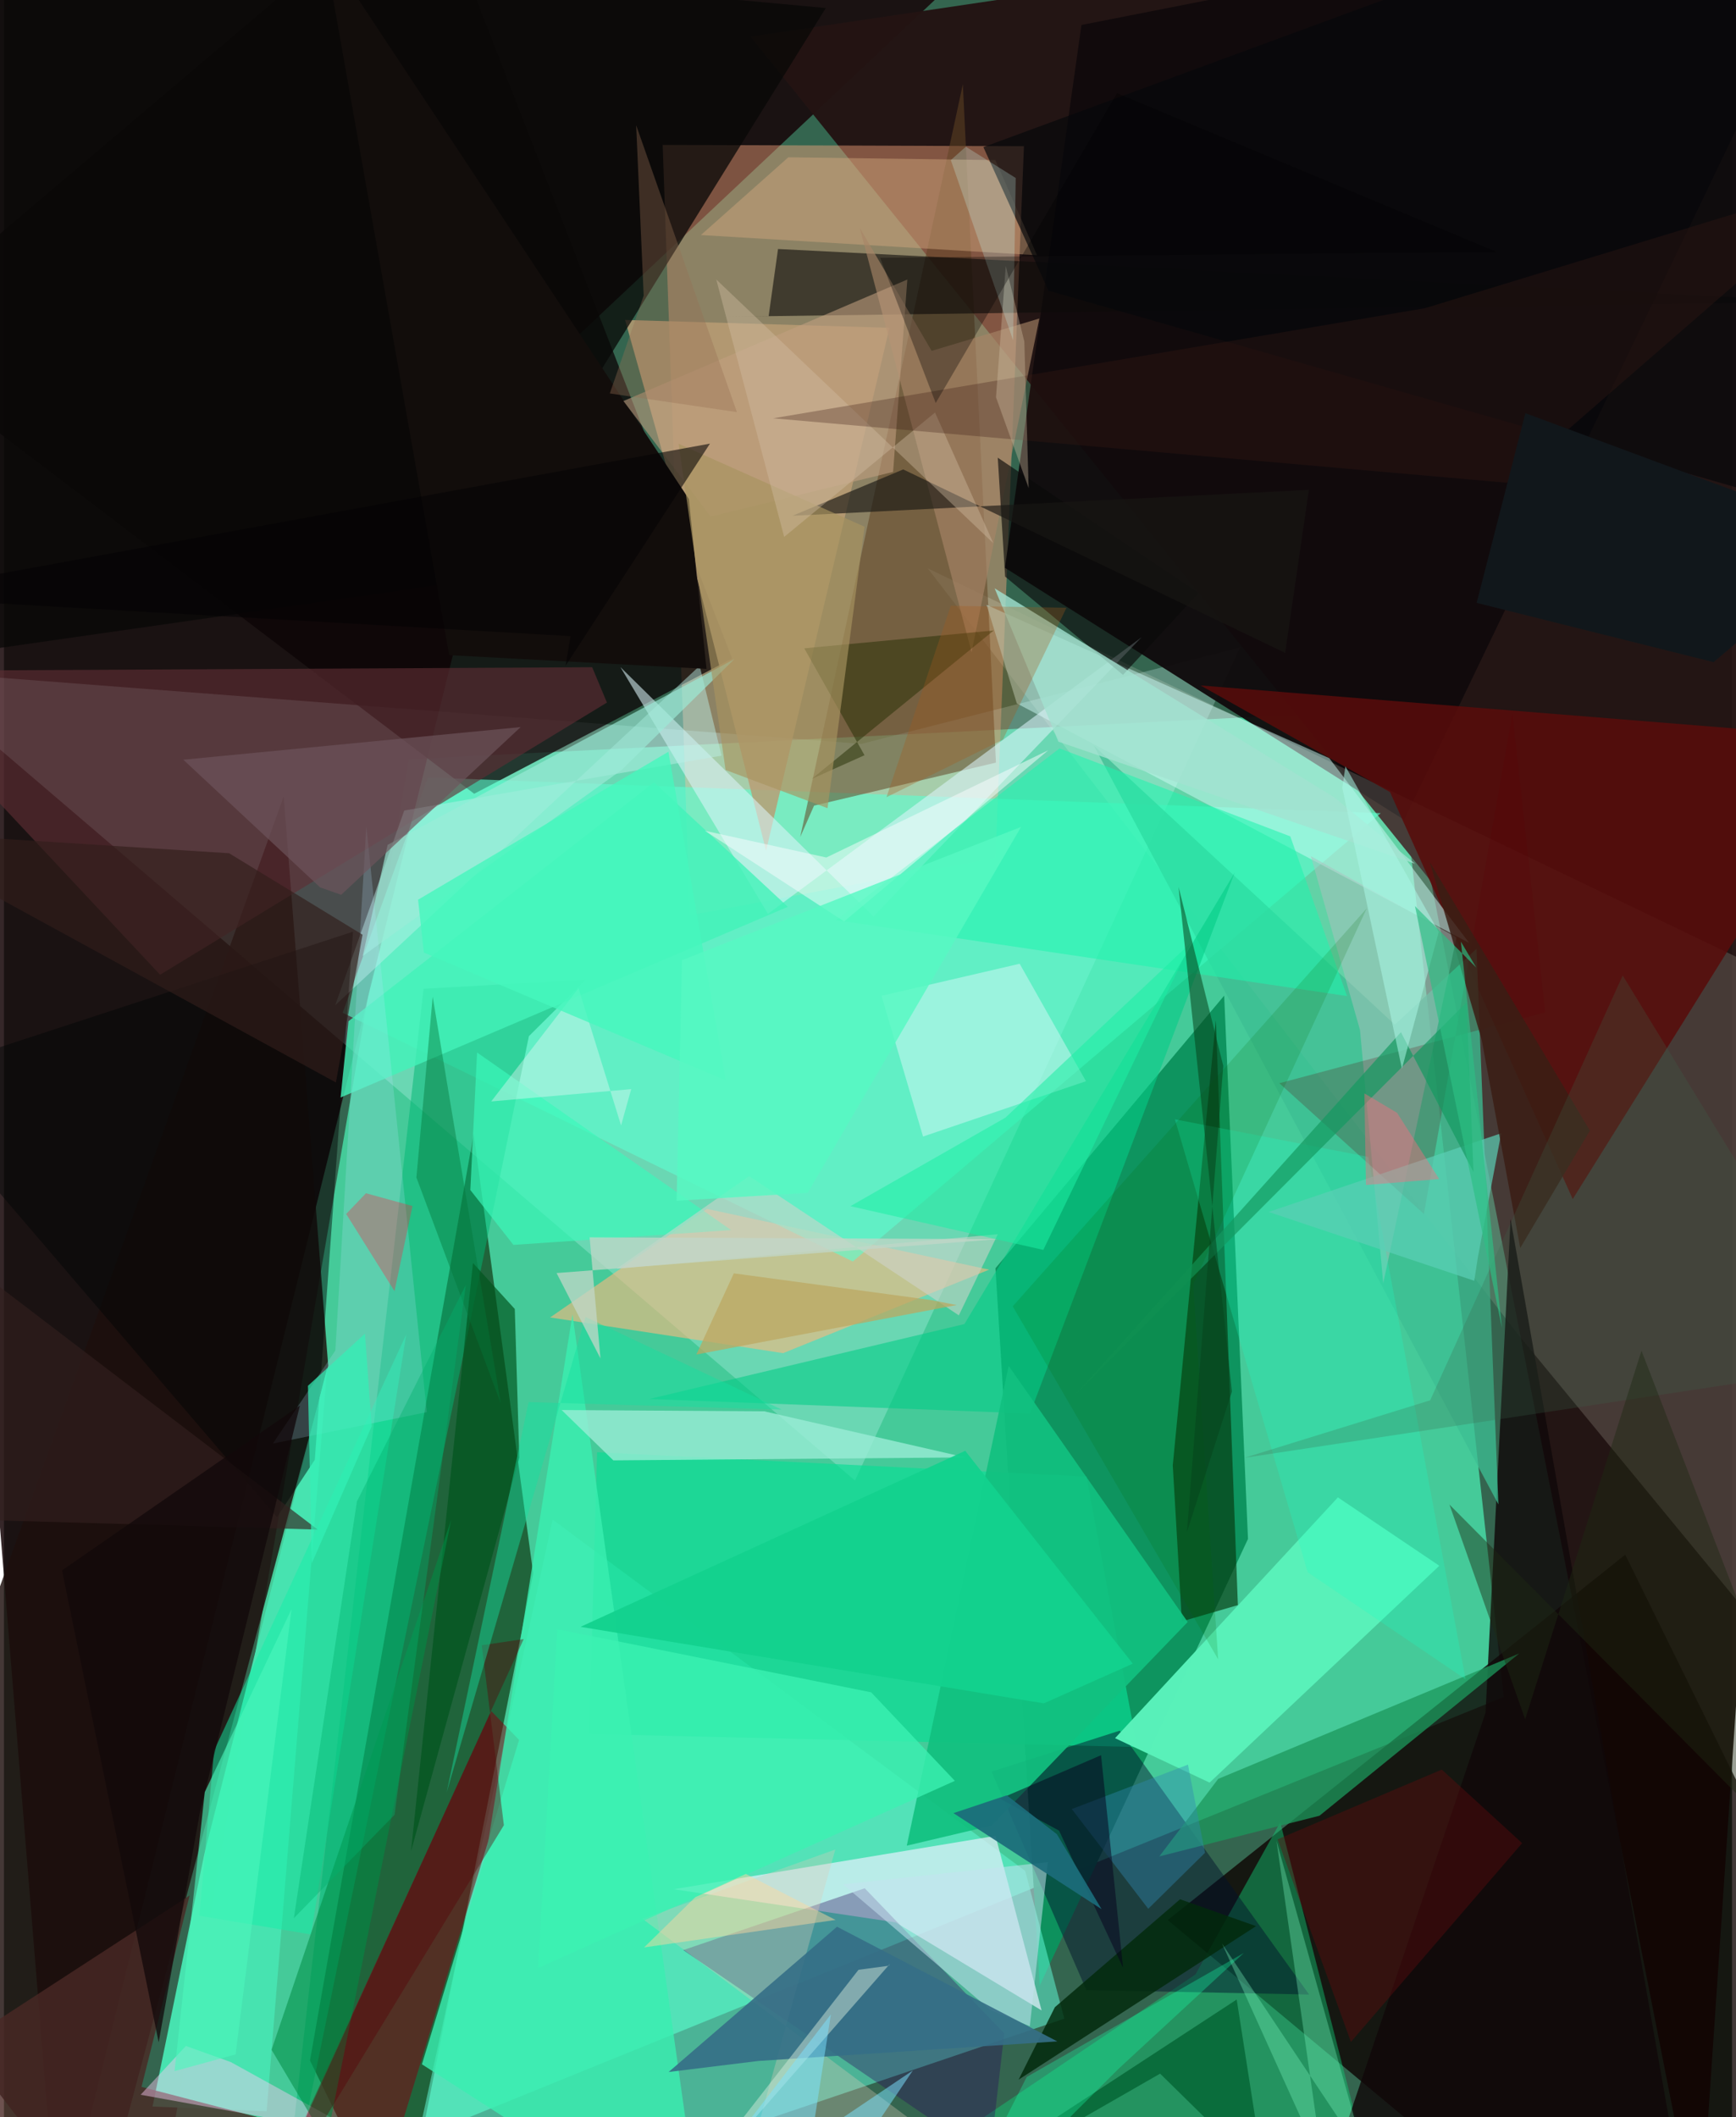 <svg xmlns="http://www.w3.org/2000/svg" width="228" height="278" viewBox="0 0 836 1024"><path fill="#34654f" d="M0 0h836v1024H0z"/><path fill="#49e0a9" fill-opacity=".816" d="M673.014 343.335l52.553 477.457L72.414 1086l123.453-718.8z"/><path fill="#160609" fill-opacity=".867" d="M26.24 1086L-62-2.478 490.07-37.43 248.774 189.549z"/><path fill="#231413" fill-opacity=".973" d="M898-62l-77.753 1148-129.903-659.764L361.12 17.697z"/><path fill="#ffab81" fill-opacity=".431" d="M331.844 442.663l147.825-27.653L493.44 70.713l-174.77-.625z"/><path fill="#0f310c" fill-opacity=".663" d="M191.707 1086l64.325-324.96-28.812-212.7-79.178 448.259z"/><path fill="#0d0201" fill-opacity=".784" d="M751.86 1086L898 982.779 784.326 751.95l-221.31 176.725z"/><path fill="#d7ffff" fill-opacity=".251" d="M-46.497 324.365l461.307 35.42 183.21-46.634L411.703 716.09z"/><path fill="#0d925d" fill-opacity=".976" d="M601.826 744.323l-11.523-262.757-110.638 131.845 21.418 346.93z"/><path fill="#0b0304" fill-opacity=".749" d="M352.292 318.482L204.605-62-62 164.023l289.477 219.895z"/><path fill="#5ef5d3" fill-opacity=".541" d="M188.972 1086l76.46-351.02 228.593 169.908 18.95 71.466z"/><path fill="#100a0c" fill-opacity=".953" d="M484.234 274.606l37.023-262.528L898-62 677.376 396.536z"/><path fill="#fffff1" fill-opacity=".157" d="M888.783 835.378L898 491.594 446.927 274.93 732.31 645.235z"/><path fill="#1d0f0d" fill-opacity=".827" d="M-62 934.526l107.92 141.05 110.944-415.004L135.33 385.2z"/><path fill="#fbb77d" fill-opacity=".596" d="M476.607 614.091l-99.676 40.382-112.715-17.27 75.85-52.52z"/><path fill="#e7f1fd" fill-opacity=".694" d="M324.002 913.75l107.366 16.031 70.605 42.589-22.283-84.427z"/><path fill="#0ade94" fill-opacity=".667" d="M286.941 702.405l-3.838 136.25 265.106 6.317-24.525-130.811z"/><path fill="#580c0b" fill-opacity=".867" d="M898 357.22L758.923 579.953l-88.373-196.84-91.671-51.581z"/><path fill="#5cffd1" fill-opacity=".6" d="M666.055 393.294l-461.023-17.246-41.182 113.785 246.812 120.304z"/><path fill="#624324" fill-opacity=".537" d="M463.885 40.768l-78.672 364.068 6.689-15.181 87.986-20.813z"/><path fill="#cdfcf5" fill-opacity=".498" d="M475.365 292.572l165.78 74.123 67.677 89.357-218.837-115.834z"/><path fill="#48e3b0" fill-opacity=".996" d="M127.08 1021.12l-55.188-2.259 25.08-122.294 59.414-235.13z"/><path fill="#820110" fill-opacity=".518" d="M174.613 1086l74.6-244.474-13.477-13.939-100.397 218.875z"/><path fill="#b99d74" fill-opacity=".831" d="M368.696 411.459l-36.92-145.71-31.31-111.005 127.939 3.798z"/><path fill="#11cd78" fill-opacity=".439" d="M617.423 881.372L669.803 1086H382.167l194.28-131.06z"/><path fill="#100809" fill-opacity=".824" d="M728.851 589.582l-12.117 238.831-66.605 197.178L816.274 1086z"/><path fill="#2a035c" fill-opacity=".345" d="M483.918 983.49l-7.025 60.962-148.289-101.248 87.808-29.914z"/><path fill="#00132c" fill-opacity=".467" d="M631.39 964.673l-91.628-127.61-61.987 19.84 45.864 105.623z"/><path fill="#01b674" fill-opacity=".506" d="M203.003 478.243L133.522 1086l120.432-584.84 27.537-27.348z"/><path fill="#dcf5f9" fill-opacity=".565" d="M420.629 443.292L550.385 308.18 369.59 441.99l-71.36-119.324z"/><path fill="#5f2d34" fill-opacity=".624" d="M-62 324.507L75.532 471.452 291.699 339.81l-7.131-17.088z"/><path fill="#05370e" fill-opacity=".655" d="M596.932 776.343l-10.658-282.9-20.835 215.294 4.413 75.458z"/><path fill="#59f0b9" fill-opacity=".992" d="M694.395 757.3L583.258 862.19l-45.738-21.495L645.327 724.23z"/><path fill="#3dbd92" fill-opacity=".765" d="M722.963 727.618l-10.574-268.721-39.52 36.685-145.611-134.955z"/><path fill="#0d0b0a" fill-opacity=".592" d="M880.84 145.998l-506.37-25.564-4.535 32.449-19.825.306z"/><path fill="#1ff4ad" fill-opacity=".561" d="M402.544 445.05l247.19 36.712-27.443-77.234-111.644-42.55z"/><path fill="#39efb1" fill-opacity=".804" d="M275.03 635.769l-41.507 259.746L202.2 998.43 338.28 1086z"/><path fill="#080907" fill-opacity=".757" d="M225.693 280.761L-62 321.97V-38.554L397.587 3.883z"/><path fill="#bdf0ea" fill-opacity=".463" d="M193.652 392.02l153.51-26.535-10.6-43.453-176.303 164.161z"/><path fill="#e6f8ff" fill-opacity=".439" d="M523.444 522.94l-32.07-56.802-66.819 15.505 20.073 68.06z"/><path fill="#9deed7" fill-opacity=".761" d="M367.845 682.606l-98.056-.626 25.022 24.355 170.28-1.441z"/><path fill="#d4a97f" fill-opacity=".451" d="M379.454 76.084l100.16 1.34 20.14 46.04-162.587-9.788z"/><path fill="#acc1be" fill-opacity=".494" d="M702.703 453.35l-35.454 167.36-11.227-122.497-23.775-84.12z"/><path fill="#4a2825" fill-opacity=".804" d="M89.814 916.784L-62 1015.456 361.379 1086l-294.833-76.651z"/><path fill="#120d0b" d="M154.864-25.36l176.477 266.71 8.532 82.171-124.5-6.647z"/><path fill="#05cc86" fill-opacity=".588" d="M464.644 640.4l-152.449 36.247 184.168 7.027 99.01-261.587z"/><path fill="#a78466" fill-opacity=".635" d="M448.786 169.704l-34.748-59.44 54.066 205.22 32.789-161.447z"/><path fill="#1d975c" fill-opacity=".753" d="M558.926 897.88l28.495-37.498 145.608-60.646-96.613 78.466z"/><path fill="#02290b" fill-opacity=".827" d="M568.971 918.609l36.76 12.998-114.858 74.238 17.528-35.024z"/><path fill="#dcccba" fill-opacity=".325" d="M353.887 1067.572l48.29-173.032-93.328 33.483 133.256 99.72z"/><path fill="#232c00" fill-opacity=".482" d="M387.163 313.567l91.664-8.634-88.016 71.776 25.505-11.432z"/><path fill="#12c080" fill-opacity=".925" d="M477.798 882.982l-41.04 9.699 49.303-232.05 86.603 123.865z"/><path fill="#fdcbf6" fill-opacity=".439" d="M88.015 989.554l-21.897 23.611 107.505 19.45-63.884-35.268z"/><path fill="#13eea8" fill-opacity=".49" d="M194.595 645.488l-92.962 201.234-7.087 79.85 54.015 9.051z"/><path fill="#000605" fill-opacity=".467" d="M150.385 706.042l-18.29 27.77-181.278-211.878 218.047-71.316z"/><path fill="#3bf9bb" fill-opacity=".671" d="M228.88 509.059l122.882 85.886-105.302 7.166-20.84-26.545z"/><path fill="#43f2b9" fill-opacity=".8" d="M166.68 493.915l147.783-115.538 64.756 60.218-216.363 92.219z"/><path fill="#580305" fill-opacity=".216" d="M686.94 587.157l-69.944-63.244 128.619-34.277-15.848-144.771z"/><path fill="#78f8c0" fill-opacity=".341" d="M615.615 890.381l22.562 157.791-48.9-108.127 69.656 104.512z"/><path fill="#9bebd8" fill-opacity=".659" d="M173.528 462.423l12.085-53.812 167.777-89.85-54.567 53.615z"/><path fill="#00541d" fill-opacity=".675" d="M247.127 633.11l2.183 71.875-52.395 190.464 29.98-284.567z"/><path fill="#c4e2f1" fill-opacity=".529" d="M504.987 900.664l-99.06 10.72 71.33 60.785 19.03 7.827z"/><path fill="#ced4cc" fill-opacity=".576" d="M461.948 636.19l18.85-39.244-184.454 16.735L360.5 568.86z"/><path fill="#b6e5ff" fill-opacity=".208" d="M160.334 653.169l14.972-253.482 29.26 283.327-74.452 15.175z"/><path fill="#1defa5" fill-opacity=".549" d="M409.489 583.385l75.01-42.828 89.878-84.767-71.57 148.75z"/><path fill="#356f87" fill-opacity=".906" d="M403.02 931.89l106.562 55.466-144.644 9.462-43.38 5.328z"/><path fill="#c29f80" fill-opacity=".58" d="M430.145 228.256l6.883-93.053-137.342 58.76 42.212 55.855z"/><path fill="#07080b" fill-opacity=".682" d="M473.82 71.158L824.59-57.921 898 252.852l-392.67-112.22z"/><path fill="#18ffc5" fill-opacity=".251" d="M660.017 559.543l-93.543-18.176 64.232 219.079 76.374 51.747z"/><path fill="#d3ebd9" fill-opacity=".482" d="M413.406 952.718l-103.162 132.267 118.319-135.086-.46.851z"/><path fill="#edf8fb" fill-opacity=".384" d="M277.951 477.973l20.596 66.368 4.894-17.566-67.716 5.952z"/><path fill="#3cf2b2" fill-opacity=".78" d="M460.017 861.333L258.397 951.9l9.262-163.941 151.864 30.555z"/><path fill="#fe2141" fill-opacity=".325" d="M197.64 583.311l-22.513-6.175-9.577 10.02 23.391 37.342z"/><path fill="#0a0a0a" fill-opacity=".639" d="M577.968 286.774l-97.193-65.4 3.556 57.497 57.02 47.538z"/><path fill="#a2e2d0" fill-opacity=".8" d="M643.547 385.656l39.08 32.099-172.507-59.027-30.861-74.17z"/><path fill="#181713" fill-opacity=".639" d="M619.812 315.779l11.485-78.862-249.806 12.538 53.542-22.412z"/><path fill="#015e2e" fill-opacity=".722" d="M609.712 1052.45l-50.398-49.501L414.538 1086l181.826-118.903z"/><path fill="#610a0e" fill-opacity=".404" d="M616.117 889.635l35.502 97.97 82.828-96.135-38.866-35.594z"/><path fill="#6e545c" fill-opacity=".678" d="M163.145 432.782l86.805-81.111-163.188 15.775 66.205 61.765z"/><path fill="#008c44" fill-opacity=".557" d="M129.458 991.397l86.866-256.219-59.186 294.827 19.238 40.445z"/><path fill="#fcfdff" fill-opacity=".49" d="M397.845 414.75l-58.765-12.934 67.38 43.863 98.736-82.8z"/><path fill="#321e1b" fill-opacity=".651" d="M108.92 412.682L-62 401.84l222.59 121.723 12.874-71.475z"/><path fill="#fdd89f" fill-opacity=".463" d="M402.299 928.613l-92.614 13.29 24.787-24.31 24.413-11.256z"/><path fill="#a79360" fill-opacity=".651" d="M326.377 214.633l22.72 157.789 49.328 18.467 17.898-136.132z"/><path fill="#5bcfb5" fill-opacity=".706" d="M712.99 608.369l11.332-60.24-112.497 38.045 99.466 33.29z"/><path fill="#139961" fill-opacity=".686" d="M707.57 484.778l3.347 82.096-35.113-67.649-157.53 175.347z"/><path fill="#17ffab" fill-opacity=".314" d="M599.803 944.605l-60.42 55.838L453.435 1086l41.363-81.47z"/><path fill="#3b1e14" fill-opacity=".855" d="M714.867 502.876l-25.13-86.006 77.492 129.975-33.695 56.77z"/><path fill="#040204" fill-opacity=".573" d="M271.69 322.009l2.426-14.343L-62 288.49l403.54-73.92z"/><path fill="#bca761" fill-opacity=".729" d="M334.973 655.132l125.896-23.927-12.352-2.42-95.428-12.908z"/><path fill="#46f7bd" fill-opacity=".804" d="M349.244 522.595l-27.796-159.008-121.112 71.571 2.789 25.555z"/><path fill="#d4bea6" fill-opacity=".388" d="M344.597 135.187l134.04 127.543-28.21-63.21-72.976 60.16z"/><path fill="#abf8e6" fill-opacity=".533" d="M647.465 381.121l28.827 135.766 17.827-66.168-45.17-80.087z"/><path fill="#580006" fill-opacity=".388" d="M251.44 792.767l-20.296 2.982 10.706 87.048L117.917 1086z"/><path fill="#3e1b15" fill-opacity=".302" d="M687.298 149.098l-315.179 53.22 354.963 31.175L898 84.851z"/><path fill="#006702" fill-opacity=".157" d="M587.39 802.54l-12.053-181.364 83.955-181.854-171.285 192.5z"/><path fill="#d2bda2" fill-opacity=".369" d="M495.717 236.085l-2.093-70.894-8.979-36.588-4.723 63.568z"/><path fill="#32201e" fill-opacity=".639" d="M-62 733.661l213.783 6.151L-27.989 602.64-62 674.12z"/><path fill="#3189b2" fill-opacity=".404" d="M553.576 923.214l-36.978-48.243 56.192-21.478 8.24 42.657z"/><path fill="#07011c" fill-opacity=".506" d="M510.434 885.414l-28.525-15.45 48.837-21.031 10.668 102.875z"/><path fill="#15e09f" fill-opacity=".447" d="M376.251 681.765l-94.894-44.798-67.173 229.882 39.613-188.712z"/><path fill="#3a644b" fill-opacity=".243" d="M898 660.026l-297.824 45.047 89.789-27.79 93.143-205.498z"/><path fill="#32f1b7" fill-opacity=".706" d="M147.06 670.262l27.587-25.221 3.238 44.83-28.952 66.241z"/><path fill="#c2d7c8" fill-opacity=".749" d="M267.336 615.728l213.514-16.393-197.526-.885 5.25 58.573z"/><path fill="#12090a" fill-opacity=".761" d="M74.85 987.762L28.097 759.54 143.17 679.8 94.756 876.81z"/><path fill="#c9fffd" fill-opacity=".239" d="M488.194 164.56L458.07 77.432l7.26-6.474 24.13 15.134z"/><path fill="#07441c" fill-opacity=".549" d="M589.867 515.504L572.29 741.059l21.757-67.982-25.806-244.08z"/><path fill="#047539" fill-opacity=".427" d="M207.412 482.075l8.75 52.616 24.2 144.122-40.834-109.295z"/><path fill="#2dbf85" fill-opacity=".659" d="M682.608 438.251l29.636 29.705-7.42-12.497 19.854 186.765z"/><path fill="#a4581c" fill-opacity=".306" d="M483.269 357.732l-56.34 27.86 31.104-92.586 55.983.945z"/><path fill="#12d18e" fill-opacity=".945" d="M278.926 786.836l186.106-85.127 81.063 102.952-43.041 19.203z"/><path fill="#56f9c2" fill-opacity=".824" d="M388.83 576.941l-63.427 3.822 2.62-116.359 164.038-64.465z"/><path fill="#020300" fill-opacity=".318" d="M450.752 194.923l-26.885-70.224 298.117-2.908L538.471 45.05z"/><path fill="#1f2a14" fill-opacity=".447" d="M735.913 831.57l56.278-178.277L898 927.758 699.293 727.71z"/><path fill="#12181c" fill-opacity=".996" d="M898 259.983L736.008 199.83l-23.56 91.754 114.647 28.67z"/><path fill="#956f53" fill-opacity=".361" d="M305.846 60.581l3.635 82.407-16.39 47.303 61.506 9.045z"/><path fill="#fb6c7d" fill-opacity=".424" d="M658.89 573.136l35.451-2.869-20.394-32.035-15.811-9.393z"/><path fill="#4bf7bc" fill-opacity=".612" d="M139.115 778.279L112.06 993.638l-29.53 8.09 14.623-134.972z"/><path fill="#1c6d7b" fill-opacity=".922" d="M530.987 923.389l-21.594-36.23-24.252-18.841-25.81 8.63z"/><path fill="#00b16e" fill-opacity=".388" d="M188.948 877.755l34.483-256.265-52.678 104.71-30.503 201.558z"/><path fill="#7ce2fe" fill-opacity=".51" d="M439.69 1001.422L314.116 1086l85.926-111.724L382.731 1086z"/></svg>